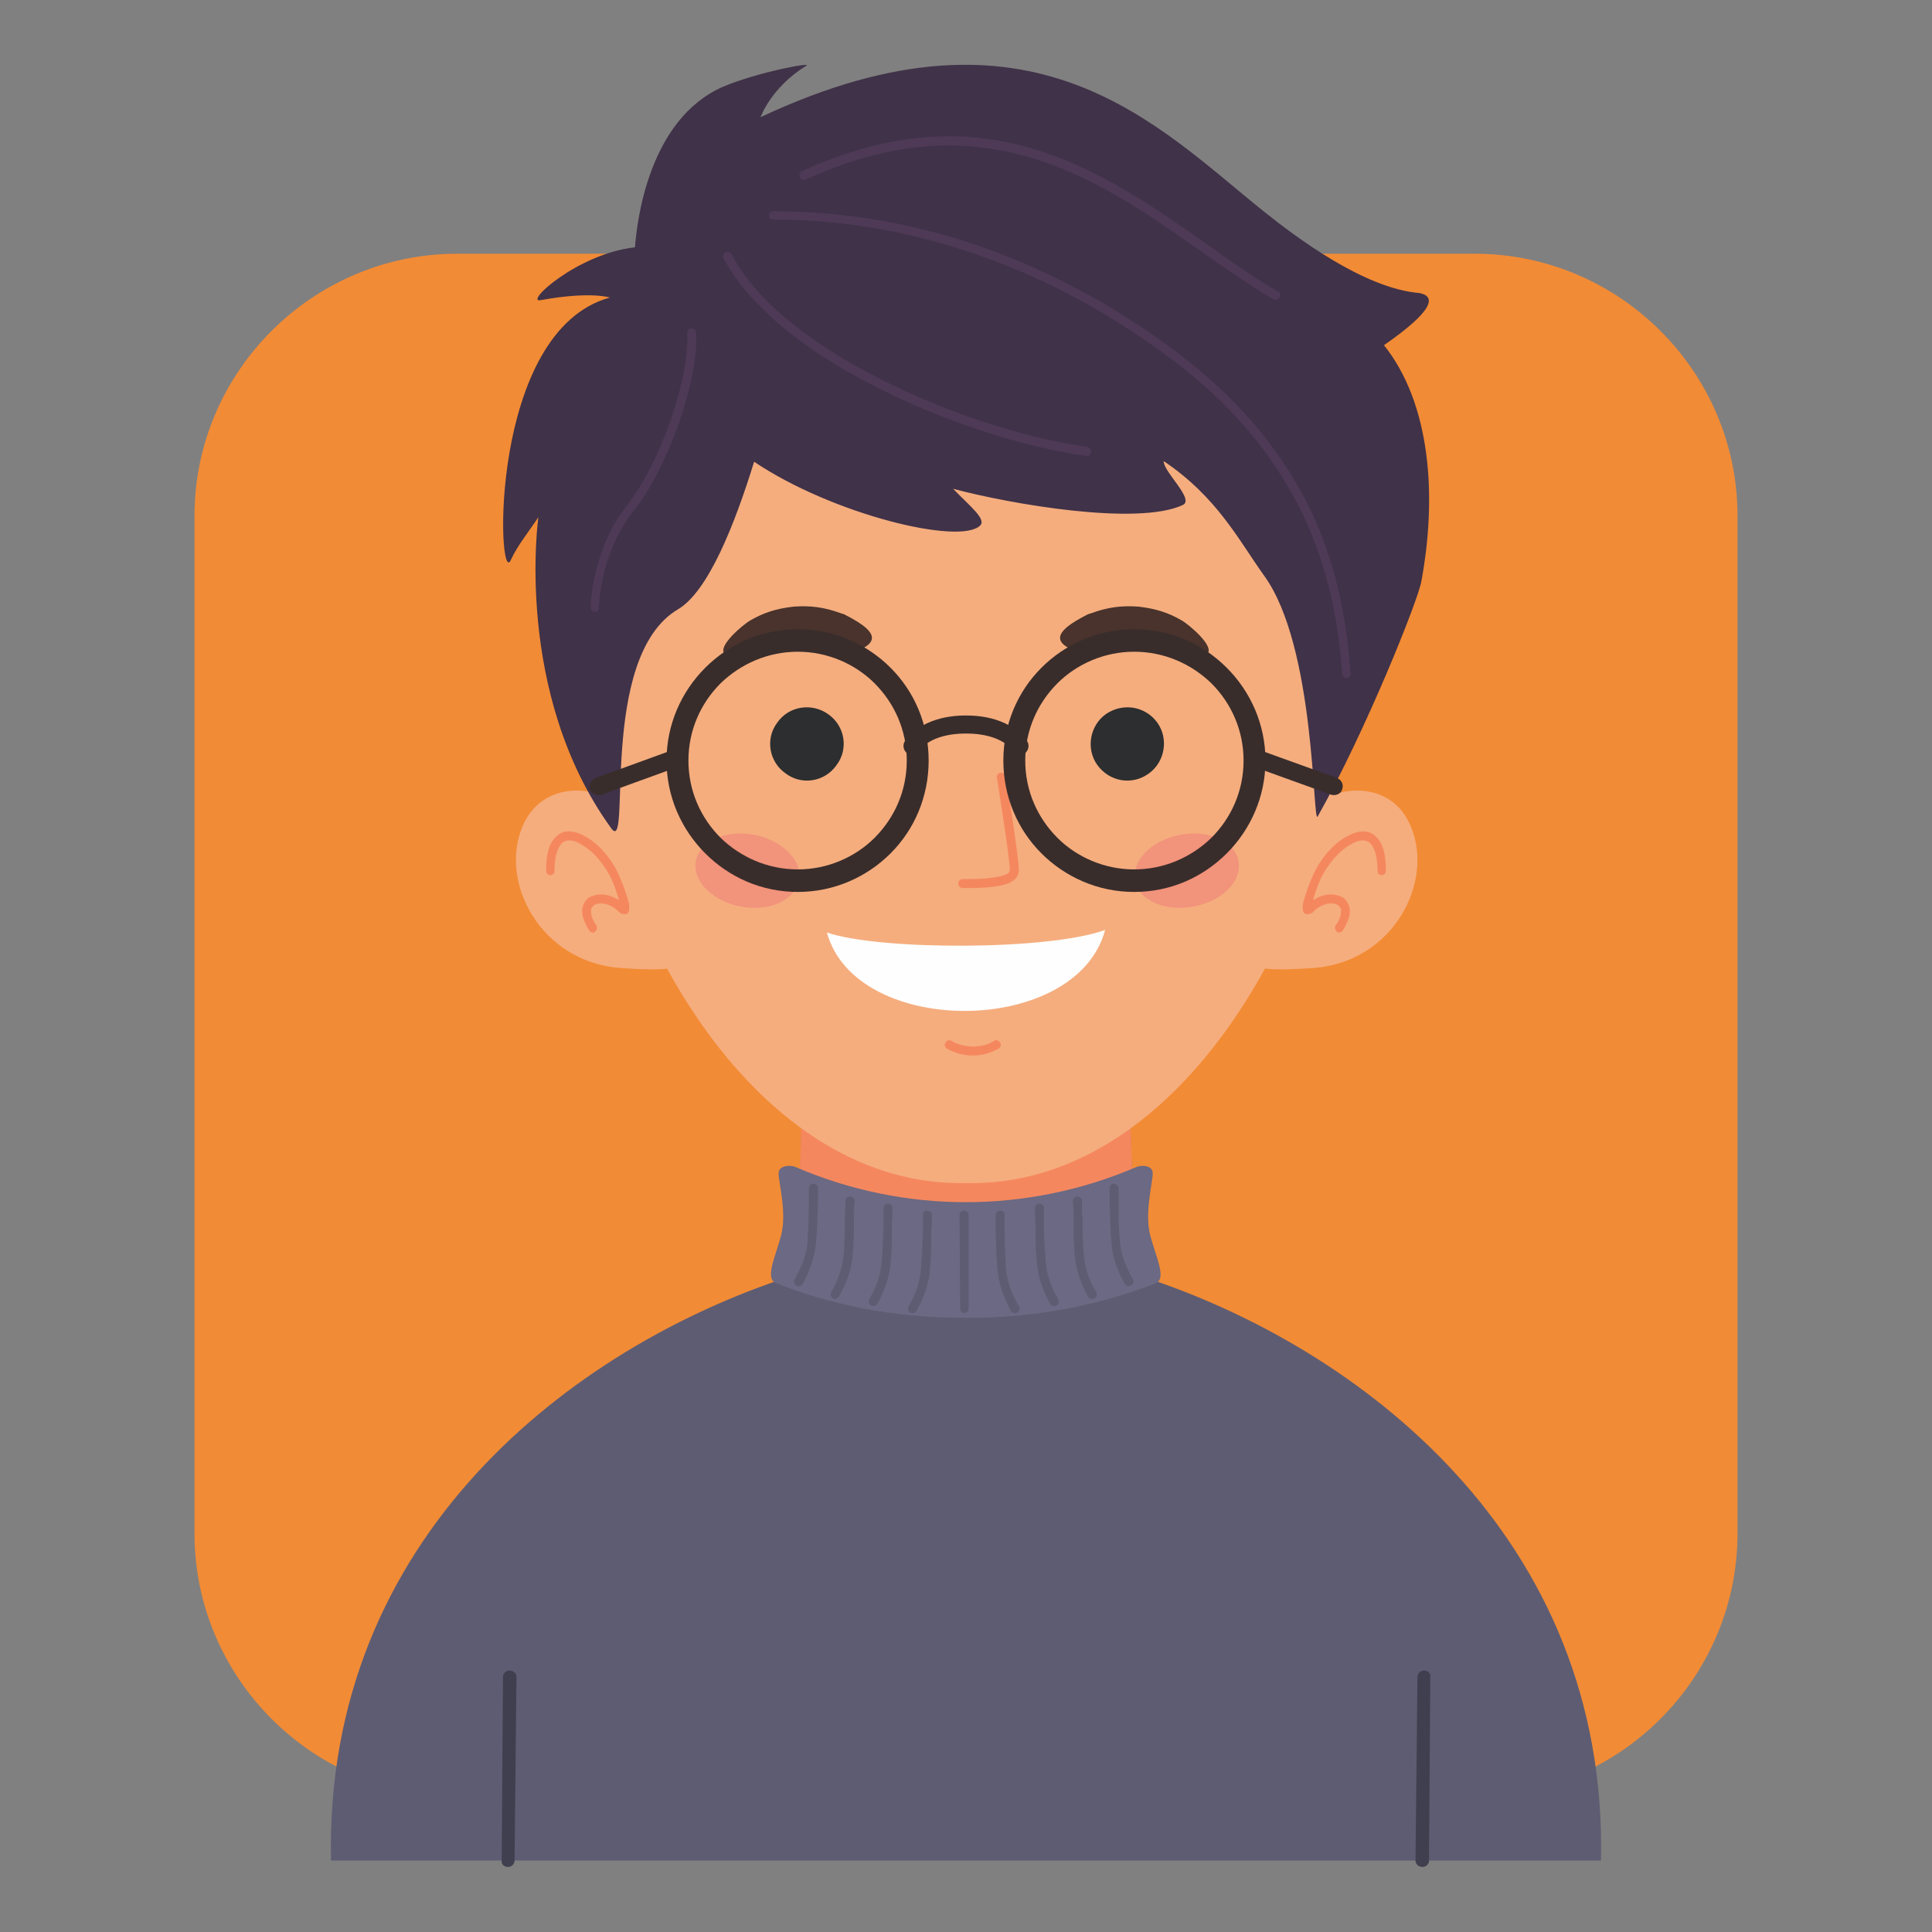 <?xml version="1.0" encoding="UTF-8"?>
<!DOCTYPE svg PUBLIC "-//W3C//DTD SVG 1.1//EN" "http://www.w3.org/Graphics/SVG/1.1/DTD/svg11.dtd">
<!-- Creator: CorelDRAW X8 -->
<svg xmlns="http://www.w3.org/2000/svg" xml:space="preserve" width="3in" height="3in" version="1.1" style="shape-rendering:geometricPrecision; text-rendering:geometricPrecision; image-rendering:optimizeQuality; fill-rule:evenodd; clip-rule:evenodd"
viewBox="0 0 3000 3000"
 xmlns:xlink="http://www.w3.org/1999/xlink">
 <rect x="0" y="0" width="3000" height="3000" fill="#808080" stroke="none"/>
 <defs>
  <style type="text/css">
   <![CDATA[
    .fil9 {fill:#FEFEFE}
    .fil3 {fill:#F5875E}
    .fil2 {fill:#F5AD7E}
    .fil5 {fill:#F2937B}
    .fil0 {fill:#F28B35}
    .fil6 {fill:#49332C}
    .fil8 {fill:#392D2B}
    .fil10 {fill:#6B6983}
    .fil1 {fill:#5E5C72}
    .fil12 {fill:#4E3A57}
    .fil4 {fill:#2D2E2F}
    .fil11 {fill:#403F4F}
    .fil7 {fill:#403248}
   ]]>
  </style>
 </defs>
 <g id="Layer_x0020_1">
  <g id="_2679971861200">
   <path class="fil0" d="M710 394l1580 0c224,0 408,183 408,407l0 1580c0,225 -184,408 -408,408l-1580 0c-224,0 -408,-183 -408,-408l0 -1580c0,-224 184,-407 408,-407z"/>
   <path class="fil1" d="M1500 2889l-986 0c-11,-504 377,-797 710,-906 27,-141 20,-323 20,-323l512 0c0,0 -7,182 20,323 333,109 721,402 710,906l-986 0z"/>
   <path class="fil2" d="M957 1256c-2,-27 -110,-58 -146,28 -36,87 29,209 151,219 122,9 86,-12 86,-12l-91 -235z"/>
   <path class="fil2" d="M2045 1256c3,-27 111,-58 146,28 36,87 -28,209 -150,219 -123,9 -87,-12 -87,-12l91 -235z"/>
   <path class="fil3" d="M1759 1841c-111,212 -396,234 -519,8 3,-46 4,-90 5,-123l510 0c1,31 2,72 4,115z"/>
   <path class="fil2" d="M1500 1837c-636,15 -957,-1553 0,-1513 957,-40 636,1528 0,1513z"/>
   <path class="fil4" d="M1286 1109c26,18 32,54 13,79 -18,26 -54,32 -79,13 -26,-18 -32,-54 -13,-79 18,-26 54,-31 79,-13z"/>
   <path class="fil4" d="M1717 1109c-25,18 -31,54 -13,79 19,26 54,32 80,13 25,-18 31,-54 13,-79 -19,-26 -54,-31 -80,-13z"/>
   <path class="fil5" d="M1216 1316c33,25 34,61 3,81 -30,20 -82,16 -114,-9 -32,-24 -34,-61 -3,-81 31,-20 82,-16 114,9z"/>
   <path class="fil5" d="M1787 1316c-32,25 -34,61 -3,81 31,20 82,16 115,-9 32,-24 33,-61 3,-81 -31,-20 -82,-16 -115,9z"/>
   <path class="fil6" d="M1311 954c-2,-1 -4,-1 -6,-2 -25,-9 -46,-12 -73,-10 -26,3 -46,9 -68,22 -10,6 -50,39 -39,51 5,1 45,-19 57,-23 18,-6 33,-8 52,-7 18,1 32,3 48,9 1,1 3,2 4,2 34,16 31,27 53,11 36,-18 -1,-39 -28,-53z"/>
   <path class="fil6" d="M1689 954c2,-1 4,-1 6,-2 25,-9 46,-12 73,-10 26,3 46,9 68,22 10,6 50,39 39,51 -5,1 -45,-19 -57,-23 -18,-6 -33,-8 -52,-7 -18,1 -32,3 -48,9 -1,1 -3,2 -4,2 -34,16 -31,27 -53,11 -36,-18 1,-39 28,-53z"/>
   <path class="fil3" d="M1470 1628c-3,-2 -4,-6 -2,-9 2,-3 6,-5 9,-3 10,6 22,9 34,9 12,0 24,-3 33,-9 3,-2 7,0 9,3 2,3 1,7 -2,9 -12,7 -26,11 -40,11 -15,0 -29,-4 -41,-11z"/>
   <path class="fil3" d="M1495 1379c-4,0 -7,-3 -7,-7 0,-4 3,-7 7,-7 16,0 36,0 51,-3 13,-2 22,-5 22,-11 0,-20 -20,-143 -20,-143 -1,-4 2,-8 6,-8 3,-1 7,2 8,5 0,1 20,125 20,146 0,15 -14,22 -33,25 -17,3 -37,3 -54,3z"/>
   <path class="fil3" d="M2152 1353c0,3 -3,6 -7,6 -3,0 -6,-3 -6,-6 0,-21 -4,-35 -10,-42 -3,-4 -8,-6 -13,-6 -5,0 -12,2 -18,6 -19,10 -37,32 -48,55 -5,12 -9,23 -11,32 10,-7 22,-10 32,-9 5,1 10,2 15,5 4,3 7,8 9,13 3,10 0,22 -10,38 -2,3 -6,4 -9,2 -3,-3 -4,-7 -2,-10 8,-11 9,-20 8,-26 -1,-2 -3,-4 -4,-5 -3,-2 -5,-3 -9,-3 -8,-1 -20,3 -29,12 -2,3 -5,4 -7,4 -6,2 -9,-1 -10,-6l0 -1c0,-2 0,-4 0,-8 2,-9 8,-27 15,-43 11,-26 32,-51 53,-62 9,-5 17,-8 26,-8 9,0 17,4 23,12 8,9 12,25 12,50z"/>
   <path class="fil3" d="M861 1353c0,3 -3,6 -6,6 -4,0 -7,-3 -7,-6 0,-25 4,-41 12,-50 6,-8 14,-12 23,-12 9,0 17,3 26,8 21,11 42,36 53,62 7,16 13,34 15,43 0,4 0,6 0,8l0 1c-1,5 -4,8 -10,6 -2,0 -4,-1 -7,-4 -9,-9 -21,-13 -29,-12 -4,0 -6,1 -9,3 -1,1 -3,3 -4,5 -1,6 0,15 8,26 2,3 1,7 -2,10 -3,2 -7,1 -9,-2 -10,-16 -13,-28 -10,-38 2,-5 5,-10 9,-13 5,-3 10,-4 15,-5 10,-1 22,2 32,9 -2,-9 -6,-20 -11,-32 -11,-23 -29,-45 -48,-55 -6,-4 -13,-6 -18,-6 -5,0 -10,2 -13,6 -6,7 -10,21 -10,42z"/>
   <path class="fil7" d="M2204 455c26,5 23,27 -55,81 72,90 83,233 58,367 -5,29 -86,232 -161,365 -8,12 -3,-264 -83,-374 -40,-56 -73,-122 -156,-178 -1,16 48,59 30,68 -70,33 -267,-1 -357,-25 26,27 52,47 42,57 -31,31 -229,-17 -351,-99 -30,97 -71,201 -118,229 -126,74 -71,386 -104,340 -152,-210 -113,-483 -113,-483 -15,23 -32,43 -43,67 -21,44 -35,-356 154,-408 0,0 -30,-10 -107,4 -28,6 56,-72 146,-82 3,-40 21,-198 136,-249 54,-23 141,-39 130,-33 -55,34 -71,80 -71,80 423,-199 615,13 781,146 50,40 156,120 242,127z"/>
   <path class="fil8" d="M1358 1061c-30,-30 -73,-49 -119,-49 -47,0 -89,19 -120,49 -31,31 -50,73 -50,120 0,47 19,89 50,120 31,30 73,49 120,49 46,0 89,-19 119,-49 31,-31 50,-73 50,-120 0,-47 -19,-89 -50,-120zm-119 -84c56,0 107,23 144,60 37,37 59,88 59,144 0,56 -22,107 -59,144 -37,37 -88,60 -144,60 -57,0 -107,-23 -144,-60 -37,-37 -60,-88 -60,-144 0,-56 23,-107 60,-144 37,-37 87,-60 144,-60l0 0z"/>
   <path class="fil8" d="M1881 1061c-31,-30 -73,-49 -120,-49 -46,0 -89,19 -119,49 -31,31 -50,73 -50,120 0,47 19,89 50,120 30,30 73,49 119,49 47,0 89,-19 120,-49 31,-31 50,-73 50,-120 0,-47 -19,-89 -50,-120zm-120 -84c57,0 107,23 144,60 37,37 60,88 60,144 0,56 -23,107 -60,144 -37,37 -87,60 -144,60 -56,0 -107,-23 -144,-60 -37,-37 -59,-88 -59,-144 0,-56 22,-107 59,-144 37,-37 88,-60 144,-60l0 0z"/>
   <path class="fil8" d="M1046 1164c7,-2 15,1 18,9 2,7 -1,15 -9,17l-121 44c-7,2 -15,-1 -18,-8 -2,-8 2,-15 9,-18l121 -44z"/>
   <path class="fil8" d="M1945 1190c-7,-2 -11,-10 -8,-17 2,-8 10,-11 17,-9l122 44c7,3 11,10 8,18 -2,7 -10,10 -17,8l-122 -44z"/>
   <path class="fil8" d="M1428 1165c-4,7 -12,9 -19,5 -6,-4 -8,-13 -4,-19 0,0 23,-40 95,-40 72,0 95,40 95,40 4,6 2,15 -4,19 -7,4 -15,2 -19,-5 0,0 -16,-26 -72,-26 -56,0 -72,26 -72,26z"/>
   <path class="fil9" d="M1716 1444c-87,32 -350,32 -432,4 45,164 388,162 432,-4z"/>
   <path class="fil10" d="M1235 1812c-7,-3 -26,-3 -26,10 0,14 13,61 4,96 -10,37 -26,68 -7,75 87,34 181,52 276,53 107,3 214,-15 312,-53 18,-7 2,-38 -8,-75 -9,-35 4,-82 4,-96 0,-13 -18,-13 -25,-10 -170,73 -361,73 -530,0z"/>
   <path class="fil11" d="M781 2604c0,-6 5,-10 10,-10 6,0 11,4 11,10l-3 285c0,6 -5,10 -10,10 -6,0 -11,-4 -10,-10l2 -285z"/>
   <path class="fil11" d="M2201 2604c0,-6 5,-10 10,-10 6,0 11,4 10,10l-2 285c0,6 -5,10 -10,10 -6,0 -11,-4 -11,-10l3 -285z"/>
   <path class="fil1" d="M1256 1844c0,-3 4,-6 7,-6 4,0 7,3 7,7 0,9 0,18 0,27 -1,18 -1,37 -3,58 -3,35 -21,64 -21,64 -2,3 -6,4 -10,2 -3,-2 -4,-7 -2,-10 0,0 17,-26 20,-57 1,-22 2,-40 2,-57 0,-9 0,-18 0,-28z"/>
   <path class="fil1" d="M1313 1864c0,-3 3,-6 7,-6 4,0 7,3 7,7 -1,9 -1,18 -1,27 0,18 0,37 -2,58 -3,35 -22,64 -22,64 -2,3 -6,4 -9,2 -3,-2 -4,-6 -2,-10 0,0 16,-26 19,-57 2,-22 2,-40 2,-57 0,-9 1,-18 1,-28z"/>
   <path class="fil1" d="M1372 1875c0,-3 3,-6 7,-6 4,0 7,3 7,7 0,9 -1,18 -1,27 0,18 0,37 -2,58 -3,35 -21,64 -21,64 -2,3 -7,4 -10,2 -3,-2 -4,-7 -2,-10 0,0 17,-26 19,-57 2,-22 2,-40 3,-57 0,-9 0,-18 0,-28z"/>
   <path class="fil1" d="M1433 1886c0,-4 3,-7 7,-6 4,0 7,3 7,7 0,9 0,18 -1,27 0,18 0,37 -2,58 -3,35 -21,63 -21,64 -2,3 -7,4 -10,2 -3,-2 -4,-7 -2,-10 0,0 17,-26 19,-57 2,-22 2,-40 3,-57 0,-9 0,-19 0,-28z"/>
   <path class="fil1" d="M1723 1845c0,-4 3,-7 6,-7 4,0 7,3 8,6 0,10 0,19 0,28 0,17 0,35 2,57 3,31 20,57 20,57 2,3 1,8 -3,10 -3,2 -7,1 -9,-2 0,0 -19,-29 -21,-64 -2,-21 -2,-40 -3,-58 0,-9 0,-18 0,-27z"/>
   <path class="fil1" d="M1666 1865c0,-4 3,-7 7,-7 4,0 7,3 7,6 0,10 0,19 1,28 0,17 0,35 2,57 2,31 19,57 19,57 2,4 1,8 -2,10 -3,2 -7,1 -10,-2 0,0 -18,-29 -21,-64 -2,-21 -2,-40 -2,-58 0,-9 0,-18 -1,-27z"/>
   <path class="fil1" d="M1607 1876c0,-4 3,-7 7,-7 3,0 7,3 7,6 0,10 0,19 0,28 0,17 1,35 3,57 2,31 19,57 19,57 2,3 1,8 -2,10 -3,2 -8,1 -10,-2 0,0 -18,-29 -21,-64 -2,-21 -2,-40 -2,-58 -1,-9 -1,-18 -1,-27z"/>
   <path class="fil1" d="M1546 1887c0,-4 3,-7 7,-7 3,-1 7,2 7,6 0,9 0,19 0,28 0,17 1,35 2,57 3,31 20,57 20,57 2,3 1,8 -2,10 -4,2 -8,1 -10,-2 0,-1 -18,-29 -21,-64 -2,-21 -2,-40 -3,-58 0,-9 0,-18 0,-27z"/>
   <path class="fil1" d="M1490 1886c0,-3 3,-6 7,-6 4,0 7,3 7,6l0 146c0,4 -3,7 -6,7 -4,0 -7,-3 -7,-7l-1 -146z"/>
   <path class="fil12" d="M1124 402c-2,-4 -1,-8 2,-10 4,-2 8,0 10,3 37,70 116,132 207,181 116,63 250,105 346,118 3,1 6,4 5,8 0,4 -4,6 -7,6 -97,-13 -234,-56 -351,-120 -93,-50 -173,-114 -212,-186z"/>
   <path class="fil12" d="M1201 341c-4,0 -7,-3 -7,-6 0,-4 3,-7 7,-7 110,0 214,19 308,50 110,37 208,90 291,149 87,61 157,131 208,215 51,84 81,183 89,303 1,4 -2,7 -6,8 -4,0 -7,-3 -7,-7 -8,-118 -38,-215 -88,-297 -49,-82 -118,-151 -204,-211 -82,-58 -178,-111 -288,-147 -92,-31 -194,-50 -303,-50z"/>
   <path class="fil12" d="M1251 279c-3,1 -8,0 -9,-4 -2,-3 0,-7 3,-9 283,-130 467,0 626,111 39,28 77,55 114,76 3,1 4,6 2,9 -2,3 -6,4 -9,3 -38,-22 -76,-49 -115,-76 -156,-110 -337,-237 -612,-110z"/>
   <path class="fil12" d="M1067 517c0,-4 3,-7 6,-7 4,0 7,3 8,7 2,37 -9,89 -27,141 -18,50 -42,100 -70,135 -53,67 -54,150 -54,151 0,4 -3,7 -7,6 -3,0 -6,-3 -6,-6 0,-1 1,-89 57,-160 26,-33 50,-82 67,-131 18,-50 28,-101 26,-136z"/>
  </g>
 </g>
</svg>
